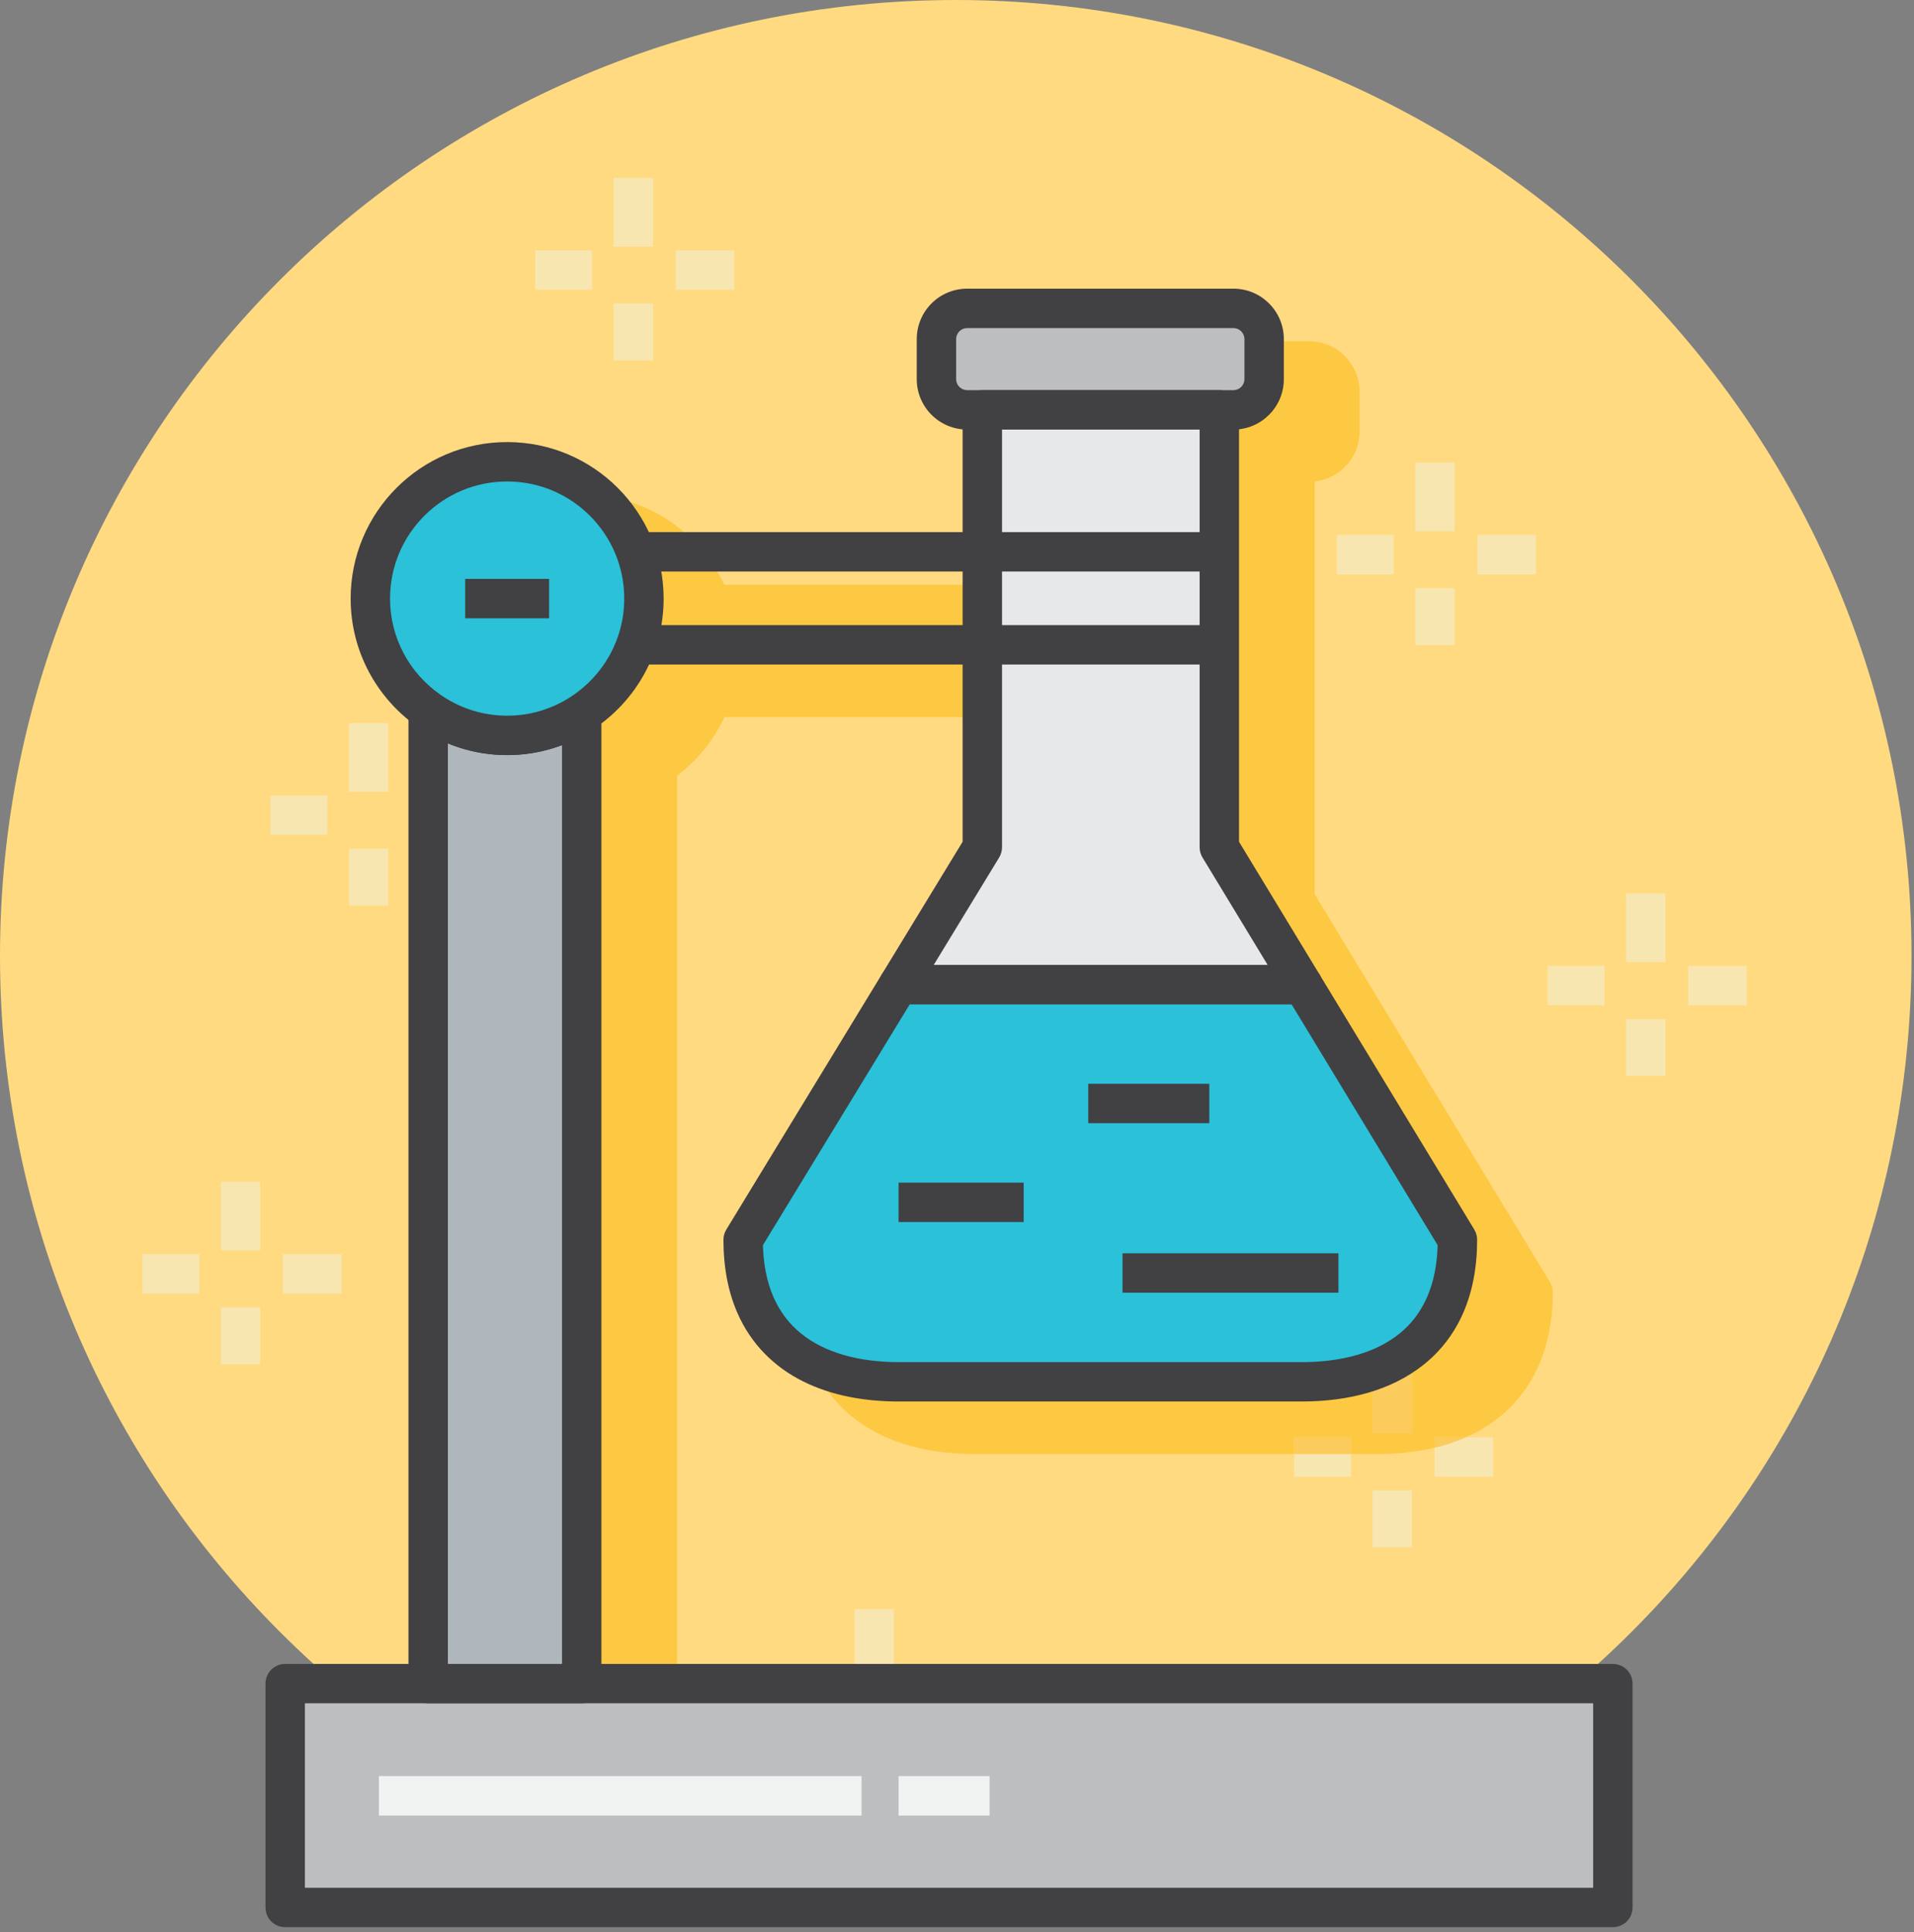 <?xml version="1.0" encoding="UTF-8" standalone="no"?><!DOCTYPE svg PUBLIC "-//W3C//DTD SVG 1.1//EN" "http://www.w3.org/Graphics/SVG/1.1/DTD/svg11.dtd"><svg width="100%" height="100%" viewBox="0 0 535 540" version="1.1" xmlns="http://www.w3.org/2000/svg" xmlns:xlink="http://www.w3.org/1999/xlink" xml:space="preserve" xmlns:serif="http://www.serif.com/" style="fill-rule:evenodd;clip-rule:evenodd;stroke-linejoin:round;stroke-miterlimit:1.414;"><rect x="0" y="0" width="535" height="540" fill="#808080" stroke="none"/><rect id="science" x="0" y="0" width="534.303" height="538.572" style="fill:none;"/><clipPath id="_clip1"><rect id="science1" serif:id="science" x="0" y="0" width="534.303" height="538.572"/></clipPath><g clip-path="url(#_clip1)"><path d="M534.303,267.166c0,147.534 -119.609,267.125 -267.153,267.125c-147.544,0 -267.15,-119.591 -267.15,-267.125c0,-147.553 119.606,-267.166 267.15,-267.166c147.544,0 267.153,119.613 267.153,267.166Z" style="fill:#ffda81;fill-rule:nonzero;"/><rect x="171.516" y="49.734" width="11.009" height="19.178" style="fill:#f7e6b0;fill-rule:nonzero;"/><rect x="171.516" y="84.819" width="11.009" height="15.903" style="fill:#f7e6b0;fill-rule:nonzero;"/><rect x="188.891" y="69.956" width="16.375" height="11.013" style="fill:#f7e6b0;fill-rule:nonzero;"/><rect x="149.597" y="69.956" width="15.906" height="11.013" style="fill:#f7e6b0;fill-rule:nonzero;"/><rect x="395.566" y="129.287" width="11.009" height="19.175" style="fill:#f7e6b0;fill-rule:nonzero;"/><rect x="395.566" y="164.369" width="11.009" height="15.903" style="fill:#f7e6b0;fill-rule:nonzero;"/><rect x="412.944" y="149.509" width="16.375" height="11.012" style="fill:#f7e6b0;fill-rule:nonzero;"/><rect x="373.647" y="149.509" width="15.909" height="11.012" style="fill:#f7e6b0;fill-rule:nonzero;"/><rect x="97.519" y="202.1" width="11.009" height="19.175" style="fill:#f7e6b0;fill-rule:nonzero;"/><rect x="97.519" y="237.184" width="11.009" height="15.903" style="fill:#f7e6b0;fill-rule:nonzero;"/><rect x="114.894" y="222.322" width="16.375" height="11.013" style="fill:#f7e6b0;fill-rule:nonzero;"/><rect x="75.6" y="222.322" width="15.906" height="11.013" style="fill:#f7e6b0;fill-rule:nonzero;"/><rect x="454.512" y="249.703" width="11.009" height="19.181" style="fill:#f7e6b0;fill-rule:nonzero;"/><rect x="454.512" y="284.791" width="11.009" height="15.906" style="fill:#f7e6b0;fill-rule:nonzero;"/><rect x="471.891" y="269.916" width="16.372" height="11.031" style="fill:#f7e6b0;fill-rule:nonzero;"/><rect x="432.594" y="269.916" width="15.906" height="11.031" style="fill:#f7e6b0;fill-rule:nonzero;"/><rect x="383.641" y="416.509" width="11.009" height="15.906" style="fill:#f7e6b0;fill-rule:nonzero;"/><path d="M417.391,412.669l-16.372,0l0,-8.097c3.131,-0.75 6.069,-1.719 8.797,-2.938l7.575,0l0,11.035Z" style="fill:#f7e6b0;fill-rule:nonzero;"/><rect x="361.722" y="406.353" width="15.906" height="6.316" style="fill:#f7e6b0;fill-rule:nonzero;"/><rect x="61.728" y="330.259" width="11.009" height="19.191" style="fill:#f7e6b0;fill-rule:nonzero;"/><rect x="61.728" y="365.353" width="11.009" height="15.906" style="fill:#f7e6b0;fill-rule:nonzero;"/><rect x="79.106" y="350.478" width="16.375" height="11.034" style="fill:#f7e6b0;fill-rule:nonzero;"/><rect x="39.809" y="350.478" width="15.906" height="11.034" style="fill:#f7e6b0;fill-rule:nonzero;"/><rect x="238.853" y="449.666" width="11.009" height="19.187" style="fill:#f7e6b0;fill-rule:nonzero;"/><rect x="238.853" y="484.759" width="11.009" height="15.906" style="fill:#f7e6b0;fill-rule:nonzero;"/><rect x="256.228" y="469.884" width="16.375" height="11.031" style="fill:#f7e6b0;fill-rule:nonzero;"/><rect x="216.934" y="469.884" width="15.906" height="11.031" style="fill:#f7e6b0;fill-rule:nonzero;"/><path d="M183.753,490.697l-42.912,0c-3.041,0 -5.507,-2.469 -5.507,-5.5l0,-269.413c-10.137,-8.278 -16.165,-20.675 -16.165,-33.812c0,-24.122 19.622,-43.747 43.743,-43.747c17.472,0 32.541,10.325 39.544,25.166l87.772,0l0,-28.785c-7.169,-0.653 -12.825,-6.628 -12.825,-13.965l0,-11.185c0,-7.772 6.322,-14.097 14.097,-14.097l74.422,0c7.772,0 14.094,6.325 14.094,14.097l0,11.185c0,7.234 -5.497,13.143 -12.528,13.934l0,115.35l22.509,37.116l43.247,71.25c0.522,0.878 0.794,1.843 0.794,2.878c0,19.5 -8.726,33.593 -24.222,40.465l-8.797,0l0,2.938c-4.885,1.187 -10.241,1.781 -16.041,1.781l-7.35,0l0,-4.719l-15.906,0l0,4.719l-89.275,0c-30.725,0 -49.069,-16.906 -49.069,-45.184c0,-1.035 0.278,-2 0.803,-2.878l43.441,-71.282l22.606,-37.087l0,-49.525l-87.728,0c-2.975,6.381 -7.472,11.99 -13.241,16.359l0,268.441c0,3.031 -2.462,5.5 -5.506,5.5Zm199.888,-109.278l0,19.187l11.009,0l0,-19.187l-11.009,0Z" style="fill:#fdc942;fill-rule:nonzero;"/><rect x="383.641" y="381.419" width="11.009" height="19.187" style="fill:#fbcb5c;fill-rule:nonzero;"/><path d="M401.019,404.572l0,-2.938l8.797,0c-2.728,1.219 -5.666,2.188 -8.797,2.938Z" style="fill:#fbcb5c;fill-rule:nonzero;"/><rect x="361.722" y="401.634" width="15.906" height="4.719" style="fill:#fbcb5c;fill-rule:nonzero;"/><path d="M261.753,105.956c0,4.738 3.844,8.588 8.591,8.588l74.419,0c4.743,0 8.59,-3.85 8.59,-8.588l0,-11.184c0,-4.744 -3.847,-8.591 -8.59,-8.591l-74.419,0c-4.747,0 -8.591,3.847 -8.591,8.591l0,11.184Z" style="fill:#bcbec0;fill-rule:nonzero;"/><path d="M261.753,105.956l-5.506,0c0.006,7.781 6.303,14.088 14.097,14.094l74.419,0c7.79,-0.006 14.09,-6.313 14.093,-14.094l0,-11.184c-0.003,-7.785 -6.303,-14.094 -14.093,-14.097l-74.419,0c-7.791,0.003 -14.094,6.312 -14.097,14.097l0,11.184l11.012,0l0,-11.184c0.003,-1.706 1.382,-3.081 3.085,-3.085l74.419,0c1.7,0.004 3.081,1.379 3.084,3.085l0,11.184c-0.003,1.694 -1.384,3.078 -3.084,3.081l-74.419,0c-1.703,-0.003 -3.082,-1.387 -3.085,-3.081l-5.506,0Z" style="fill:#414042;fill-rule:nonzero;"/><rect x="79.719" y="470.509" width="371.106" height="62.563" style="fill:#bcbec0;fill-rule:nonzero;"/><path d="M450.825,470.509l0,-5.5l-371.106,0c-1.45,0 -2.869,0.594 -3.894,1.594c-1.025,1.031 -1.613,2.469 -1.613,3.906l0,62.563c0,1.437 0.588,2.875 1.613,3.906c1.025,1 2.444,1.594 3.894,1.594l371.106,0c1.45,0 2.866,-0.594 3.891,-1.594c1.025,-1.031 1.612,-2.469 1.612,-3.906l0,-62.563c0,-1.437 -0.584,-2.875 -1.612,-3.906c-1.025,-1 -2.441,-1.594 -3.891,-1.594l0,5.5l-5.506,0l0,57.063l-360.097,0l0,-51.563l365.603,0l0,-5.5l-5.506,0l5.506,0Z" style="fill:#414042;fill-rule:nonzero;"/><path d="M340.825,236.781l0,-122.237l-66.247,0l0,122.237l-23.412,38.416l112.968,0l-23.309,-38.416Z" style="fill:#e7e8e9;fill-rule:nonzero;"/><path d="M340.825,236.781l5.506,0l0,-122.237c0,-1.45 -0.587,-2.869 -1.612,-3.894c-1.025,-1.025 -2.444,-1.613 -3.894,-1.613l-66.247,0c-1.45,0 -2.869,0.588 -3.894,1.613c-1.025,1.025 -1.612,2.444 -1.612,3.894l0,120.694l-22.606,37.084c-1.035,1.719 -1.072,3.844 -0.1,5.562c0.972,1.75 2.815,2.813 4.8,2.813l112.968,0c1.985,0 3.825,-1.063 4.8,-2.781c0.972,-1.75 0.938,-3.875 -0.09,-5.563l-23.31,-38.428l-4.709,2.856l5.506,0l-5.506,0l-4.706,2.856l18.237,30.06l-93.387,0l18.309,-30.05c0.531,-0.869 0.806,-1.847 0.806,-2.866l0,-116.731l55.235,0l0.003,116.731c0,1.019 0.269,1.985 0.797,2.856l4.706,-2.856Z" style="fill:#414042;fill-rule:nonzero;"/><path d="M251.166,275.197l-43.438,71.281c0,28.469 19.503,39.691 43.563,39.691l112.528,0c24.056,0 43.559,-11.222 43.559,-39.691l-43.244,-71.281l-112.968,0Z" style="fill:#2ac1d9;fill-rule:nonzero;"/><path d="M251.166,275.197l-4.7,-2.875l-43.441,71.284c-0.531,0.872 -0.803,1.841 -0.803,2.872c-0.003,7.719 1.328,14.563 3.881,20.406c3.809,8.782 10.428,15.219 18.369,19.157c7.95,3.972 17.159,5.625 26.819,5.625l112.528,0c12.85,0 25.012,-2.969 34.259,-10.407c4.6,-3.684 8.381,-8.531 10.922,-14.375c2.556,-5.843 3.888,-12.687 3.884,-20.406c0,-1.031 -0.268,-2 -0.8,-2.872l-43.24,-71.253c-1.003,-1.656 -2.778,-2.656 -4.71,-2.656l-112.968,0c-1.913,0 -3.707,1 -4.7,2.625l4.7,2.875l0,5.5l109.868,0l41.635,68.625l4.709,-2.844l-5.506,0c0,6.503 -1.106,11.75 -2.963,16c-2.806,6.375 -7.234,10.688 -13.2,13.719c-5.953,2.969 -13.506,4.472 -21.89,4.472l-112.528,0c-11.21,0 -20.825,-2.66 -27.347,-7.972c-3.282,-2.656 -5.882,-5.969 -7.747,-10.219c-1.856,-4.25 -2.963,-9.497 -2.966,-16l-5.503,0l4.7,2.844l43.441,-71.25l-4.703,-2.875l0,5.5l0,-5.5Z" style="fill:#414042;fill-rule:nonzero;"/><path d="M251.166,341.509l34.975,0l0,-11l-34.975,0" style="fill:#414042;fill-rule:nonzero;"/><path d="M304.184,313.884l33.838,0l0,-11l-33.838,0" style="fill:#414042;fill-rule:nonzero;"/><path d="M313.772,361.259l60.35,0l0,-11l-60.35,0" style="fill:#414042;fill-rule:nonzero;"/><path d="M119.684,198.472l0,272.037l42.913,0l0,-271.19c-5.997,3.912 -13.144,6.2 -20.841,6.2c-8.231,0 -15.834,-2.619 -22.072,-7.047Z" style="fill:#afb7bc;fill-rule:nonzero;"/><path d="M119.684,198.472l-5.506,0l0,272.037c0,1.438 0.588,2.875 1.613,3.907c1.025,1 2.443,1.593 3.893,1.593l42.913,0c1.45,0 2.869,-0.593 3.894,-1.593c1.025,-1.032 1.612,-2.469 1.612,-3.907l0,-271.19c0,-2.022 -1.106,-3.882 -2.884,-4.841c-1.775,-0.962 -3.938,-0.875 -5.632,0.228c-5.146,3.356 -11.231,5.306 -17.831,5.306c-7.056,-0.003 -13.528,-2.231 -18.887,-6.031c-1.675,-1.187 -3.888,-1.344 -5.713,-0.4c-1.825,0.944 -2.978,2.838 -2.978,4.891l5.506,0l-3.187,4.49c7.119,5.057 15.853,8.066 25.259,8.063c8.794,0.003 17.003,-2.625 23.85,-7.097l-3.009,-4.609l-5.506,0l0,265.69l-31.9,0l0,-266.537l-5.507,0l-3.187,4.49l3.187,-4.49Z" style="fill:#414042;fill-rule:nonzero;"/><path d="M141.756,129.047c-21.118,0 -38.237,17.122 -38.237,38.237c0,12.891 6.397,24.263 16.165,31.188c6.238,4.428 13.841,7.047 22.072,7.047c7.697,0 14.844,-2.288 20.841,-6.2c10.466,-6.825 17.397,-18.61 17.397,-32.035c0,-21.115 -17.119,-38.237 -38.238,-38.237Z" style="fill:#2ac1d9;fill-rule:nonzero;"/><path d="M141.756,129.047l0,-5.506c-24.162,0.003 -43.74,19.584 -43.743,43.743c0,14.741 7.331,27.782 18.487,35.678c7.116,5.057 15.85,8.066 25.256,8.063c8.794,0.003 17.003,-2.625 23.85,-7.097c11.953,-7.781 19.891,-21.29 19.891,-36.644c-0.003,-24.156 -19.578,-43.74 -43.741,-43.743l0,11.012c9.057,0 17.203,3.653 23.144,9.588c5.931,5.94 9.584,14.09 9.587,23.143c0,11.497 -5.921,21.557 -14.896,27.422c-5.15,3.356 -11.235,5.306 -17.835,5.306c-7.056,-0.003 -13.528,-2.231 -18.887,-6.031c-8.385,-5.953 -13.844,-15.659 -13.844,-26.697c0,-9.053 3.653,-17.203 9.584,-23.143c5.941,-5.935 14.091,-9.588 23.147,-9.588l0,-5.506Z" style="fill:#414042;fill-rule:nonzero;"/><path d="M130.031,172.791l23.45,0l0,-11.013l-23.45,0" style="fill:#414042;fill-rule:nonzero;"/><path d="M177.678,159.719l163.147,0l0,-11.013l-134.728,0l-28.419,0l0,11.013Z" style="fill:#414042;fill-rule:nonzero;"/><path d="M177.678,185.712l163.147,0l0,-11.012l-134.728,0l-28.419,0l0,11.012Z" style="fill:#414042;fill-rule:nonzero;"/><path d="M105.906,507.384l134.916,0l0,-11.031l-134.916,0" style="fill:#f1f2f2;fill-rule:nonzero;"/><path d="M251.166,507.384l25.44,0l0,-11.031l-25.44,0" style="fill:#f1f2f2;fill-rule:nonzero;"/></g></svg>